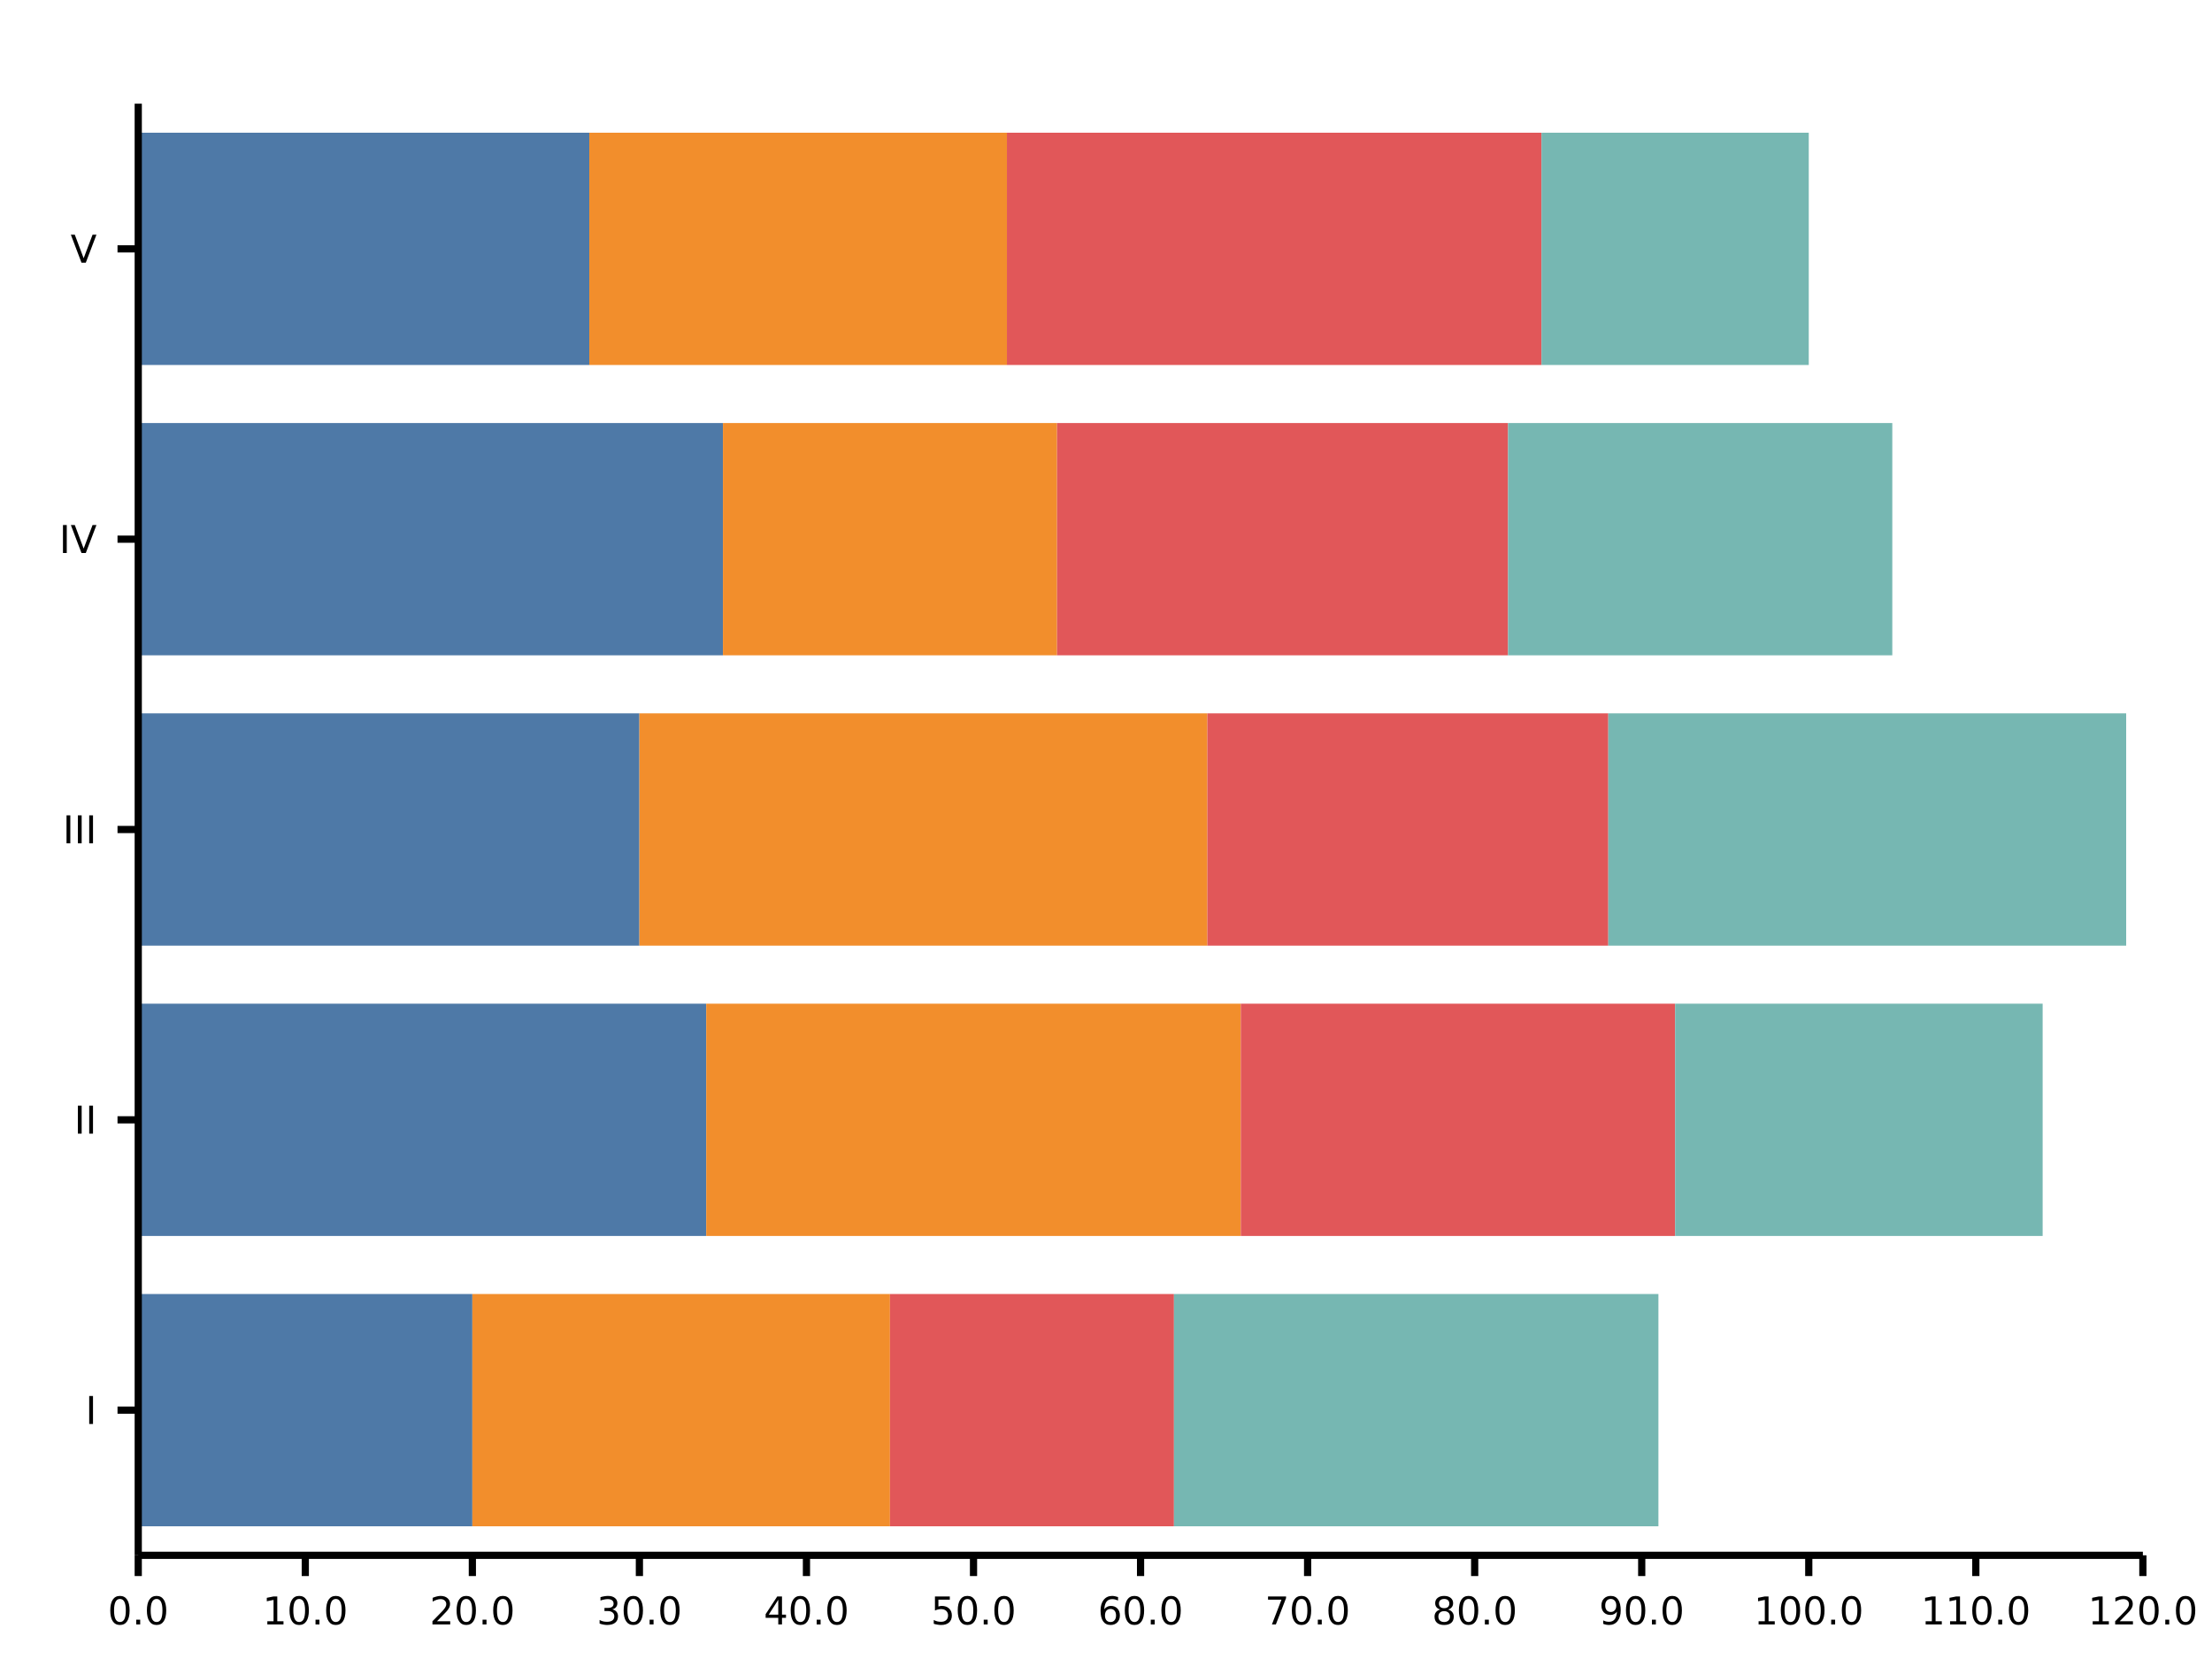 <?xml version="1.0" encoding="UTF-8"?>
<svg xmlns="http://www.w3.org/2000/svg" xmlns:xlink="http://www.w3.org/1999/xlink" width="640px" height="480px" viewBox="0 0 640 480" version="1.1">
<defs>
<g>
<symbol overflow="visible" id="glyph0-0">
<path style="stroke:none;" d="M 0.547 1.969 L 0.547 -7.828 L 6.109 -7.828 L 6.109 1.969 Z M 1.172 1.344 L 5.484 1.344 L 5.484 -7.203 L 1.172 -7.203 Z M 1.172 1.344 "/>
</symbol>
<symbol overflow="visible" id="glyph0-1">
<path style="stroke:none;" d="M 3.531 -7.375 C 2.969 -7.375 2.539 -7.098 2.25 -6.547 C 1.969 -5.992 1.828 -5.16 1.828 -4.047 C 1.828 -2.93 1.969 -2.094 2.25 -1.531 C 2.539 -0.977 2.969 -0.703 3.531 -0.703 C 4.102 -0.703 4.531 -0.977 4.812 -1.531 C 5.094 -2.094 5.234 -2.93 5.234 -4.047 C 5.234 -5.16 5.094 -5.992 4.812 -6.547 C 4.531 -7.098 4.102 -7.375 3.531 -7.375 Z M 3.531 -8.25 C 4.438 -8.25 5.129 -7.891 5.609 -7.172 C 6.086 -6.453 6.328 -5.41 6.328 -4.047 C 6.328 -2.68 6.086 -1.641 5.609 -0.922 C 5.129 -0.203 4.438 0.156 3.531 0.156 C 2.625 0.156 1.93 -0.203 1.453 -0.922 C 0.973 -1.641 0.734 -2.68 0.734 -4.047 C 0.734 -5.41 0.973 -6.453 1.453 -7.172 C 1.93 -7.891 2.625 -8.25 3.531 -8.25 Z M 3.531 -8.25 "/>
</symbol>
<symbol overflow="visible" id="glyph0-2">
<path style="stroke:none;" d="M 1.188 -1.375 L 2.328 -1.375 L 2.328 0 L 1.188 0 Z M 1.188 -1.375 "/>
</symbol>
<symbol overflow="visible" id="glyph0-3">
<path style="stroke:none;" d="M 1.375 -0.922 L 3.172 -0.922 L 3.172 -7.094 L 1.219 -6.703 L 1.219 -7.703 L 3.156 -8.094 L 4.25 -8.094 L 4.25 -0.922 L 6.047 -0.922 L 6.047 0 L 1.375 0 Z M 1.375 -0.922 "/>
</symbol>
<symbol overflow="visible" id="glyph0-4">
<path style="stroke:none;" d="M 2.125 -0.922 L 5.953 -0.922 L 5.953 0 L 0.812 0 L 0.812 -0.922 C 1.227 -1.348 1.797 -1.926 2.516 -2.656 C 3.234 -3.383 3.688 -3.852 3.875 -4.062 C 4.219 -4.457 4.457 -4.789 4.594 -5.062 C 4.738 -5.332 4.812 -5.598 4.812 -5.859 C 4.812 -6.297 4.66 -6.648 4.359 -6.922 C 4.055 -7.191 3.66 -7.328 3.172 -7.328 C 2.828 -7.328 2.461 -7.266 2.078 -7.141 C 1.703 -7.023 1.301 -6.848 0.875 -6.609 L 0.875 -7.703 C 1.312 -7.879 1.723 -8.016 2.109 -8.109 C 2.492 -8.203 2.844 -8.25 3.156 -8.25 C 4 -8.25 4.664 -8.035 5.156 -7.609 C 5.656 -7.191 5.906 -6.633 5.906 -5.938 C 5.906 -5.602 5.844 -5.285 5.719 -4.984 C 5.594 -4.691 5.367 -4.344 5.047 -3.938 C 4.953 -3.832 4.66 -3.523 4.172 -3.016 C 3.691 -2.516 3.008 -1.816 2.125 -0.922 Z M 2.125 -0.922 "/>
</symbol>
<symbol overflow="visible" id="glyph0-5">
<path style="stroke:none;" d="M 4.5 -4.359 C 5.031 -4.254 5.441 -4.023 5.734 -3.672 C 6.023 -3.316 6.172 -2.879 6.172 -2.359 C 6.172 -1.555 5.895 -0.938 5.344 -0.5 C 4.801 -0.062 4.023 0.156 3.016 0.156 C 2.672 0.156 2.316 0.117 1.953 0.047 C 1.598 -0.016 1.227 -0.113 0.844 -0.25 L 0.844 -1.297 C 1.145 -1.117 1.477 -0.984 1.844 -0.891 C 2.207 -0.805 2.586 -0.766 2.984 -0.766 C 3.672 -0.766 4.191 -0.898 4.547 -1.172 C 4.91 -1.441 5.094 -1.836 5.094 -2.359 C 5.094 -2.828 4.922 -3.195 4.578 -3.469 C 4.242 -3.738 3.781 -3.875 3.188 -3.875 L 2.25 -3.875 L 2.25 -4.781 L 3.234 -4.781 C 3.773 -4.781 4.188 -4.883 4.469 -5.094 C 4.75 -5.312 4.891 -5.625 4.891 -6.031 C 4.891 -6.445 4.742 -6.766 4.453 -6.984 C 4.16 -7.211 3.738 -7.328 3.188 -7.328 C 2.883 -7.328 2.562 -7.289 2.219 -7.219 C 1.875 -7.156 1.5 -7.055 1.094 -6.922 L 1.094 -7.891 C 1.508 -8.016 1.895 -8.102 2.25 -8.156 C 2.613 -8.219 2.957 -8.25 3.281 -8.25 C 4.113 -8.25 4.77 -8.055 5.25 -7.672 C 5.738 -7.297 5.984 -6.785 5.984 -6.141 C 5.984 -5.691 5.852 -5.312 5.594 -5 C 5.344 -4.695 4.977 -4.484 4.5 -4.359 Z M 4.5 -4.359 "/>
</symbol>
<symbol overflow="visible" id="glyph0-6">
<path style="stroke:none;" d="M 4.203 -7.141 L 1.438 -2.828 L 4.203 -2.828 Z M 3.906 -8.094 L 5.281 -8.094 L 5.281 -2.828 L 6.438 -2.828 L 6.438 -1.906 L 5.281 -1.906 L 5.281 0 L 4.203 0 L 4.203 -1.906 L 0.547 -1.906 L 0.547 -2.969 Z M 3.906 -8.094 "/>
</symbol>
<symbol overflow="visible" id="glyph0-7">
<path style="stroke:none;" d="M 1.203 -8.094 L 5.5 -8.094 L 5.5 -7.172 L 2.203 -7.172 L 2.203 -5.188 C 2.359 -5.238 2.516 -5.281 2.672 -5.312 C 2.836 -5.344 3 -5.359 3.156 -5.359 C 4.062 -5.359 4.773 -5.109 5.297 -4.609 C 5.828 -4.117 6.094 -3.445 6.094 -2.594 C 6.094 -1.727 5.82 -1.051 5.281 -0.562 C 4.738 -0.082 3.973 0.156 2.984 0.156 C 2.648 0.156 2.305 0.125 1.953 0.062 C 1.598 0.008 1.234 -0.07 0.859 -0.188 L 0.859 -1.297 C 1.18 -1.117 1.516 -0.984 1.859 -0.891 C 2.211 -0.805 2.582 -0.766 2.969 -0.766 C 3.594 -0.766 4.086 -0.926 4.453 -1.25 C 4.816 -1.582 5 -2.031 5 -2.594 C 5 -3.156 4.816 -3.602 4.453 -3.938 C 4.086 -4.27 3.594 -4.438 2.969 -4.438 C 2.676 -4.438 2.383 -4.398 2.094 -4.328 C 1.801 -4.266 1.504 -4.164 1.203 -4.031 Z M 1.203 -8.094 "/>
</symbol>
<symbol overflow="visible" id="glyph0-8">
<path style="stroke:none;" d="M 3.672 -4.484 C 3.172 -4.484 2.773 -4.316 2.484 -3.984 C 2.203 -3.648 2.062 -3.188 2.062 -2.594 C 2.062 -2.008 2.203 -1.547 2.484 -1.203 C 2.773 -0.867 3.172 -0.703 3.672 -0.703 C 4.16 -0.703 4.547 -0.867 4.828 -1.203 C 5.117 -1.547 5.266 -2.008 5.266 -2.594 C 5.266 -3.188 5.117 -3.648 4.828 -3.984 C 4.547 -4.316 4.16 -4.484 3.672 -4.484 Z M 5.844 -7.922 L 5.844 -6.922 C 5.57 -7.047 5.297 -7.145 5.016 -7.219 C 4.734 -7.289 4.453 -7.328 4.172 -7.328 C 3.453 -7.328 2.898 -7.082 2.516 -6.594 C 2.141 -6.102 1.922 -5.363 1.859 -4.375 C 2.078 -4.688 2.348 -4.926 2.672 -5.094 C 2.992 -5.27 3.348 -5.359 3.734 -5.359 C 4.547 -5.359 5.188 -5.109 5.656 -4.609 C 6.133 -4.117 6.375 -3.445 6.375 -2.594 C 6.375 -1.758 6.125 -1.094 5.625 -0.594 C 5.133 -0.094 4.484 0.156 3.672 0.156 C 2.734 0.156 2.016 -0.203 1.516 -0.922 C 1.023 -1.641 0.781 -2.68 0.781 -4.047 C 0.781 -5.328 1.082 -6.348 1.688 -7.109 C 2.289 -7.867 3.109 -8.25 4.141 -8.25 C 4.41 -8.25 4.688 -8.219 4.969 -8.156 C 5.25 -8.102 5.539 -8.023 5.844 -7.922 Z M 5.844 -7.922 "/>
</symbol>
<symbol overflow="visible" id="glyph0-9">
<path style="stroke:none;" d="M 0.906 -8.094 L 6.125 -8.094 L 6.125 -7.625 L 3.172 0 L 2.031 0 L 4.797 -7.172 L 0.906 -7.172 Z M 0.906 -8.094 "/>
</symbol>
<symbol overflow="visible" id="glyph0-10">
<path style="stroke:none;" d="M 3.531 -3.844 C 3.008 -3.844 2.598 -3.703 2.297 -3.422 C 2.004 -3.148 1.859 -2.77 1.859 -2.281 C 1.859 -1.789 2.004 -1.406 2.297 -1.125 C 2.598 -0.844 3.008 -0.703 3.531 -0.703 C 4.051 -0.703 4.461 -0.844 4.766 -1.125 C 5.066 -1.406 5.219 -1.789 5.219 -2.281 C 5.219 -2.77 5.066 -3.148 4.766 -3.422 C 4.461 -3.703 4.051 -3.844 3.531 -3.844 Z M 2.438 -4.312 C 1.969 -4.426 1.598 -4.645 1.328 -4.969 C 1.066 -5.289 0.938 -5.68 0.938 -6.141 C 0.938 -6.785 1.164 -7.297 1.625 -7.672 C 2.094 -8.055 2.727 -8.25 3.531 -8.25 C 4.332 -8.25 4.961 -8.055 5.422 -7.672 C 5.891 -7.297 6.125 -6.785 6.125 -6.141 C 6.125 -5.68 5.988 -5.289 5.719 -4.969 C 5.457 -4.645 5.094 -4.426 4.625 -4.312 C 5.156 -4.188 5.566 -3.941 5.859 -3.578 C 6.16 -3.223 6.312 -2.789 6.312 -2.281 C 6.312 -1.488 6.07 -0.883 5.594 -0.469 C 5.113 -0.051 4.426 0.156 3.531 0.156 C 2.633 0.156 1.945 -0.051 1.469 -0.469 C 0.988 -0.883 0.75 -1.488 0.75 -2.281 C 0.75 -2.789 0.895 -3.223 1.188 -3.578 C 1.488 -3.941 1.906 -4.188 2.438 -4.312 Z M 2.031 -6.047 C 2.031 -5.617 2.16 -5.285 2.422 -5.047 C 2.691 -4.816 3.062 -4.703 3.531 -4.703 C 4 -4.703 4.363 -4.816 4.625 -5.047 C 4.895 -5.285 5.031 -5.617 5.031 -6.047 C 5.031 -6.461 4.895 -6.785 4.625 -7.016 C 4.363 -7.254 4 -7.375 3.531 -7.375 C 3.062 -7.375 2.691 -7.254 2.422 -7.016 C 2.16 -6.785 2.031 -6.461 2.031 -6.047 Z M 2.031 -6.047 "/>
</symbol>
<symbol overflow="visible" id="glyph0-11">
<path style="stroke:none;" d="M 1.219 -0.172 L 1.219 -1.172 C 1.488 -1.035 1.766 -0.93 2.047 -0.859 C 2.336 -0.797 2.617 -0.766 2.891 -0.766 C 3.609 -0.766 4.156 -1.004 4.531 -1.484 C 4.914 -1.973 5.141 -2.711 5.203 -3.703 C 4.984 -3.398 4.711 -3.164 4.391 -3 C 4.078 -2.832 3.723 -2.75 3.328 -2.75 C 2.516 -2.75 1.875 -2.992 1.406 -3.484 C 0.938 -3.973 0.703 -4.641 0.703 -5.484 C 0.703 -6.316 0.945 -6.984 1.438 -7.484 C 1.926 -7.992 2.582 -8.25 3.406 -8.25 C 4.344 -8.25 5.055 -7.891 5.547 -7.172 C 6.035 -6.453 6.281 -5.41 6.281 -4.047 C 6.281 -2.766 5.977 -1.742 5.375 -0.984 C 4.77 -0.223 3.957 0.156 2.938 0.156 C 2.656 0.156 2.375 0.129 2.094 0.078 C 1.812 0.023 1.52 -0.055 1.219 -0.172 Z M 3.406 -3.609 C 3.895 -3.609 4.281 -3.773 4.562 -4.109 C 4.852 -4.441 5 -4.898 5 -5.484 C 5 -6.066 4.852 -6.523 4.562 -6.859 C 4.281 -7.203 3.895 -7.375 3.406 -7.375 C 2.906 -7.375 2.508 -7.203 2.219 -6.859 C 1.938 -6.523 1.797 -6.066 1.797 -5.484 C 1.797 -4.898 1.938 -4.441 2.219 -4.109 C 2.508 -3.773 2.906 -3.609 3.406 -3.609 Z M 3.406 -3.609 "/>
</symbol>
<symbol overflow="visible" id="glyph0-12">
<path style="stroke:none;" d="M 1.094 -8.094 L 2.188 -8.094 L 2.188 0 L 1.094 0 Z M 1.094 -8.094 "/>
</symbol>
<symbol overflow="visible" id="glyph0-13">
<path style="stroke:none;" d="M 3.172 0 L 0.094 -8.094 L 1.234 -8.094 L 3.797 -1.281 L 6.375 -8.094 L 7.5 -8.094 L 4.422 0 Z M 3.172 0 "/>
</symbol>
</g>
</defs>
<g id="surface0">
<path style=" stroke:none;fill-rule:nonzero;fill:rgb(30.588%,47.451%,65.49%);fill-opacity:1;" d="M 40 441.602 L 136.668 441.602 L 136.668 374.398 L 40 374.398 L 40 441.602 "/>
<path style=" stroke:none;fill-rule:nonzero;fill:rgb(94.902%,55.686%,17.255%);fill-opacity:1;" d="M 136.668 441.602 L 257.5 441.602 L 257.5 374.398 L 136.668 374.398 L 136.668 441.602 "/>
<path style=" stroke:none;fill-rule:nonzero;fill:rgb(88.235%,34.118%,34.902%);fill-opacity:1;" d="M 257.5 441.602 L 339.668 441.602 L 339.668 374.398 L 257.5 374.398 L 257.5 441.602 "/>
<path style=" stroke:none;fill-rule:nonzero;fill:rgb(46.275%,71.765%,69.804%);fill-opacity:1;" d="M 339.668 441.602 L 479.832 441.602 L 479.832 374.398 L 339.668 374.398 L 339.668 441.602 "/>
<path style=" stroke:none;fill-rule:nonzero;fill:rgb(30.588%,47.451%,65.49%);fill-opacity:1;" d="M 40 357.602 L 204.332 357.602 L 204.332 290.398 L 40 290.398 L 40 357.602 "/>
<path style=" stroke:none;fill-rule:nonzero;fill:rgb(94.902%,55.686%,17.255%);fill-opacity:1;" d="M 204.332 357.602 L 359 357.602 L 359 290.398 L 204.332 290.398 L 204.332 357.602 "/>
<path style=" stroke:none;fill-rule:nonzero;fill:rgb(88.235%,34.118%,34.902%);fill-opacity:1;" d="M 359 357.602 L 484.668 357.602 L 484.668 290.398 L 359 290.398 L 359 357.602 "/>
<path style=" stroke:none;fill-rule:nonzero;fill:rgb(46.275%,71.765%,69.804%);fill-opacity:1;" d="M 484.668 357.602 L 591 357.602 L 591 290.398 L 484.668 290.398 L 484.668 357.602 "/>
<path style=" stroke:none;fill-rule:nonzero;fill:rgb(30.588%,47.451%,65.49%);fill-opacity:1;" d="M 40 273.602 L 185 273.602 L 185 206.398 L 40 206.398 L 40 273.602 "/>
<path style=" stroke:none;fill-rule:nonzero;fill:rgb(94.902%,55.686%,17.255%);fill-opacity:1;" d="M 185 273.602 L 349.332 273.602 L 349.332 206.398 L 185 206.398 L 185 273.602 "/>
<path style=" stroke:none;fill-rule:nonzero;fill:rgb(88.235%,34.118%,34.902%);fill-opacity:1;" d="M 349.332 273.602 L 465.332 273.602 L 465.332 206.398 L 349.332 206.398 L 349.332 273.602 "/>
<path style=" stroke:none;fill-rule:nonzero;fill:rgb(46.275%,71.765%,69.804%);fill-opacity:1;" d="M 465.332 273.602 L 615.168 273.602 L 615.168 206.398 L 465.332 206.398 L 465.332 273.602 "/>
<path style=" stroke:none;fill-rule:nonzero;fill:rgb(30.588%,47.451%,65.49%);fill-opacity:1;" d="M 40 189.602 L 209.168 189.602 L 209.168 122.398 L 40 122.398 L 40 189.602 "/>
<path style=" stroke:none;fill-rule:nonzero;fill:rgb(94.902%,55.686%,17.255%);fill-opacity:1;" d="M 209.168 189.602 L 305.832 189.602 L 305.832 122.398 L 209.168 122.398 L 209.168 189.602 "/>
<path style=" stroke:none;fill-rule:nonzero;fill:rgb(88.235%,34.118%,34.902%);fill-opacity:1;" d="M 305.832 189.602 L 436.332 189.602 L 436.332 122.398 L 305.832 122.398 L 305.832 189.602 "/>
<path style=" stroke:none;fill-rule:nonzero;fill:rgb(46.275%,71.765%,69.804%);fill-opacity:1;" d="M 436.332 189.602 L 547.5 189.602 L 547.5 122.398 L 436.332 122.398 L 436.332 189.602 "/>
<path style=" stroke:none;fill-rule:nonzero;fill:rgb(30.588%,47.451%,65.49%);fill-opacity:1;" d="M 40 105.602 L 170.5 105.602 L 170.5 38.398 L 40 38.398 L 40 105.602 "/>
<path style=" stroke:none;fill-rule:nonzero;fill:rgb(94.902%,55.686%,17.255%);fill-opacity:1;" d="M 170.5 105.602 L 291.332 105.602 L 291.332 38.398 L 170.5 38.398 L 170.5 105.602 "/>
<path style=" stroke:none;fill-rule:nonzero;fill:rgb(88.235%,34.118%,34.902%);fill-opacity:1;" d="M 291.332 105.602 L 446 105.602 L 446 38.398 L 291.332 38.398 L 291.332 105.602 "/>
<path style=" stroke:none;fill-rule:nonzero;fill:rgb(46.275%,71.765%,69.804%);fill-opacity:1;" d="M 446 105.602 L 523.332 105.602 L 523.332 38.398 L 446 38.398 L 446 105.602 "/>
<path style="fill:none;stroke-width:2.083;stroke-linecap:butt;stroke-linejoin:miter;stroke:rgb(0%,0%,0%);stroke-opacity:1;stroke-miterlimit:10;" d="M 40 30 L 620 30 " transform="matrix(1,0,0,-1,0,480)"/>
<path style="fill:none;stroke-width:2.083;stroke-linecap:butt;stroke-linejoin:miter;stroke:rgb(0%,0%,0%);stroke-opacity:1;stroke-miterlimit:10;" d="M 40 30 L 40 24 M 88.332 30 L 88.332 24 M 136.668 30 L 136.668 24 M 185 30 L 185 24 M 233.332 30 L 233.332 24 M 281.668 30 L 281.668 24 M 330 30 L 330 24 M 378.332 30 L 378.332 24 M 426.668 30 L 426.668 24 M 475 30 L 475 24 M 523.332 30 L 523.332 24 M 571.668 30 L 571.668 24 M 620 30 L 620 24 " transform="matrix(1,0,0,-1,0,480)"/>
<g style="fill:rgb(0%,0%,0%);fill-opacity:1;">
  <use xlink:href="#glyph0-1" x="31.172" y="470"/>
  <use xlink:href="#glyph0-2" x="38.234" y="470"/>
  <use xlink:href="#glyph0-1" x="41.766" y="470"/>
</g>
<g style="fill:rgb(0%,0%,0%);fill-opacity:1;">
  <use xlink:href="#glyph0-3" x="75.974" y="470"/>
  <use xlink:href="#glyph0-1" x="83.036" y="470"/>
  <use xlink:href="#glyph0-2" x="90.099" y="470"/>
  <use xlink:href="#glyph0-1" x="93.63" y="470"/>
</g>
<g style="fill:rgb(0%,0%,0%);fill-opacity:1;">
  <use xlink:href="#glyph0-4" x="124.307" y="470"/>
  <use xlink:href="#glyph0-1" x="131.37" y="470"/>
  <use xlink:href="#glyph0-2" x="138.432" y="470"/>
  <use xlink:href="#glyph0-1" x="141.964" y="470"/>
</g>
<g style="fill:rgb(0%,0%,0%);fill-opacity:1;">
  <use xlink:href="#glyph0-5" x="172.641" y="470"/>
  <use xlink:href="#glyph0-1" x="179.703" y="470"/>
  <use xlink:href="#glyph0-2" x="186.766" y="470"/>
  <use xlink:href="#glyph0-1" x="190.297" y="470"/>
</g>
<g style="fill:rgb(0%,0%,0%);fill-opacity:1;">
  <use xlink:href="#glyph0-6" x="220.974" y="470"/>
  <use xlink:href="#glyph0-1" x="228.036" y="470"/>
  <use xlink:href="#glyph0-2" x="235.099" y="470"/>
  <use xlink:href="#glyph0-1" x="238.63" y="470"/>
</g>
<g style="fill:rgb(0%,0%,0%);fill-opacity:1;">
  <use xlink:href="#glyph0-7" x="269.307" y="470"/>
  <use xlink:href="#glyph0-1" x="276.37" y="470"/>
  <use xlink:href="#glyph0-2" x="283.432" y="470"/>
  <use xlink:href="#glyph0-1" x="286.964" y="470"/>
</g>
<g style="fill:rgb(0%,0%,0%);fill-opacity:1;">
  <use xlink:href="#glyph0-8" x="317.641" y="470"/>
  <use xlink:href="#glyph0-1" x="324.703" y="470"/>
  <use xlink:href="#glyph0-2" x="331.766" y="470"/>
  <use xlink:href="#glyph0-1" x="335.297" y="470"/>
</g>
<g style="fill:rgb(0%,0%,0%);fill-opacity:1;">
  <use xlink:href="#glyph0-9" x="365.974" y="470"/>
  <use xlink:href="#glyph0-1" x="373.036" y="470"/>
  <use xlink:href="#glyph0-2" x="380.099" y="470"/>
  <use xlink:href="#glyph0-1" x="383.63" y="470"/>
</g>
<g style="fill:rgb(0%,0%,0%);fill-opacity:1;">
  <use xlink:href="#glyph0-10" x="414.307" y="470"/>
  <use xlink:href="#glyph0-1" x="421.37" y="470"/>
  <use xlink:href="#glyph0-2" x="428.432" y="470"/>
  <use xlink:href="#glyph0-1" x="431.964" y="470"/>
</g>
<g style="fill:rgb(0%,0%,0%);fill-opacity:1;">
  <use xlink:href="#glyph0-11" x="462.641" y="470"/>
  <use xlink:href="#glyph0-1" x="469.703" y="470"/>
  <use xlink:href="#glyph0-2" x="476.766" y="470"/>
  <use xlink:href="#glyph0-1" x="480.297" y="470"/>
</g>
<g style="fill:rgb(0%,0%,0%);fill-opacity:1;">
  <use xlink:href="#glyph0-3" x="507.443" y="470"/>
  <use xlink:href="#glyph0-1" x="514.505" y="470"/>
  <use xlink:href="#glyph0-1" x="521.568" y="470"/>
  <use xlink:href="#glyph0-2" x="528.63" y="470"/>
  <use xlink:href="#glyph0-1" x="532.161" y="470"/>
</g>
<g style="fill:rgb(0%,0%,0%);fill-opacity:1;">
  <use xlink:href="#glyph0-3" x="555.776" y="470"/>
  <use xlink:href="#glyph0-3" x="562.839" y="470"/>
  <use xlink:href="#glyph0-1" x="569.901" y="470"/>
  <use xlink:href="#glyph0-2" x="576.964" y="470"/>
  <use xlink:href="#glyph0-1" x="580.495" y="470"/>
</g>
<g style="fill:rgb(0%,0%,0%);fill-opacity:1;">
  <use xlink:href="#glyph0-3" x="604.109" y="470"/>
  <use xlink:href="#glyph0-4" x="611.172" y="470"/>
  <use xlink:href="#glyph0-1" x="618.234" y="470"/>
  <use xlink:href="#glyph0-2" x="625.297" y="470"/>
  <use xlink:href="#glyph0-1" x="628.828" y="470"/>
</g>
<path style="fill:none;stroke-width:2.083;stroke-linecap:butt;stroke-linejoin:miter;stroke:rgb(0%,0%,0%);stroke-opacity:1;stroke-miterlimit:10;" d="M 40 30 L 40 450 " transform="matrix(1,0,0,-1,0,480)"/>
<path style="fill:none;stroke-width:2.083;stroke-linecap:butt;stroke-linejoin:miter;stroke:rgb(0%,0%,0%);stroke-opacity:1;stroke-miterlimit:10;" d="M 40 72 L 34 72 M 40 156 L 34 156 M 40 240 L 34 240 M 40 324 L 34 324 M 40 408 L 34 408 " transform="matrix(1,0,0,-1,0,480)"/>
<g style="fill:rgb(0%,0%,0%);fill-opacity:1;">
  <use xlink:href="#glyph0-12" x="24.719" y="412"/>
</g>
<g style="fill:rgb(0%,0%,0%);fill-opacity:1;">
  <use xlink:href="#glyph0-12" x="21.438" y="328"/>
  <use xlink:href="#glyph0-12" x="24.719" y="328"/>
</g>
<g style="fill:rgb(0%,0%,0%);fill-opacity:1;">
  <use xlink:href="#glyph0-12" x="18.156" y="244"/>
  <use xlink:href="#glyph0-12" x="21.438" y="244"/>
  <use xlink:href="#glyph0-12" x="24.719" y="244"/>
</g>
<g style="fill:rgb(0%,0%,0%);fill-opacity:1;">
  <use xlink:href="#glyph0-12" x="17.125" y="160"/>
  <use xlink:href="#glyph0-13" x="20.406" y="160"/>
</g>
<g style="fill:rgb(0%,0%,0%);fill-opacity:1;">
  <use xlink:href="#glyph0-13" x="20.406" y="76"/>
</g>
</g>
</svg>

